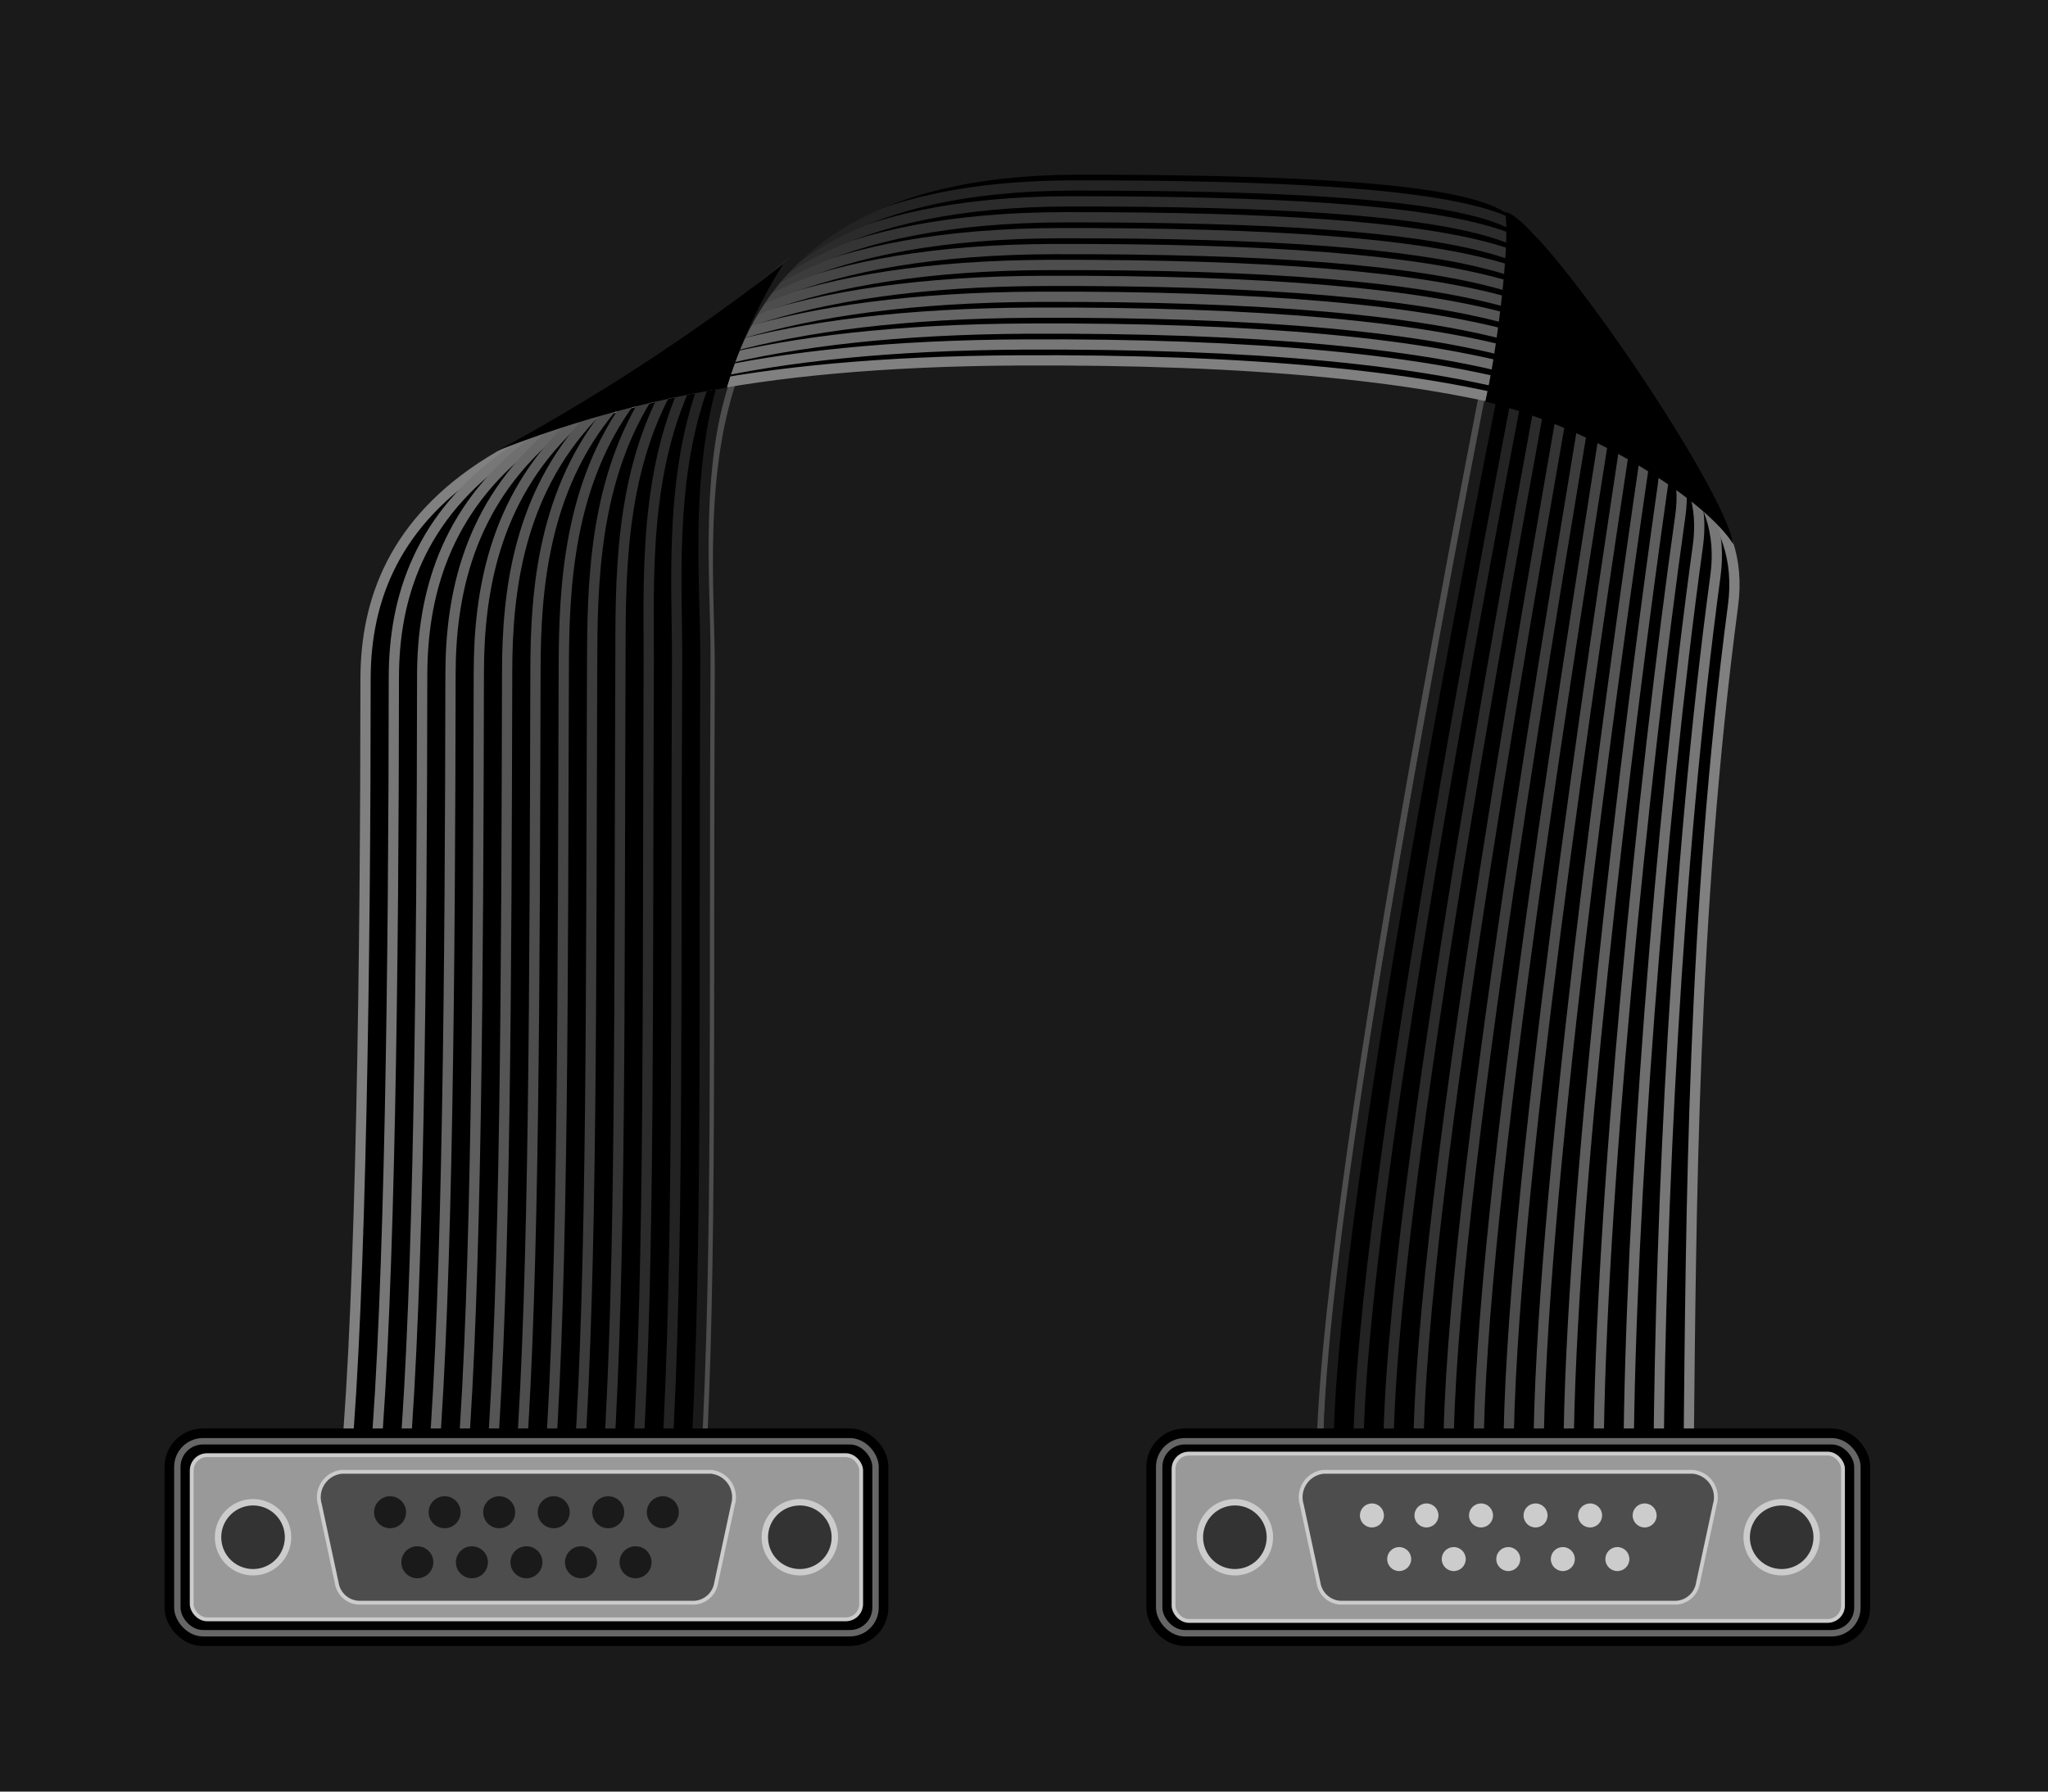 <svg xmlns="http://www.w3.org/2000/svg" viewBox="0 0 160 140"><title>ucc</title><rect width="160" height="140" fill="#1a1a1a"/><path d="M103.089,114.863c-.122-20.029,12.746-84.39,14.826-94.763.66-3.294-1.798-5.852-33.73-5.852-32.716,0-28.534,25.953-28.593,38.2-.134,27.789.181,46.174-.722,62.71" fill="none" stroke="#4d4d4d" stroke-miterlimit="10" stroke-width="0.5"/><path d="M103.763,113.863c-.125-20.029,13.056-84.39,15.186-94.763.676-3.294-1.842-5.852-34.551-5.852-33.512,0-29.228,25.953-29.289,38.2-.137,27.789.185,46.174-.74,62.71H27.034c1.159-12.881,1.524-39.556,1.524-61.083,0-12.353,8.968-24.687,50.94-24.913,35.826-.193,57.763,5.033,55.896,19.149-3.188,24.106-3.291,47.26-3.488,66.551Z"/><path d="M27.034,114.159c1.159-12.881,1.524-39.556,1.524-61.083,0-12.353,8.968-24.687,50.94-24.913,35.826-.193,57.763,5.033,55.896,19.149-3.188,24.106-3.275,47.26-3.472,66.551" fill="none" stroke="gray" stroke-linecap="round" stroke-miterlimit="10" stroke-width="0.8"/><path d="M29.312,114.159c1.14-13.186,1.447-39.17,1.458-61.218.005-12.344,7.868-25.813,49.136-26.02,35.566-.177,55.885,4.826,54.117,18.041-3.1,22.962-4.277,49.55-4.447,68.902" fill="none" stroke="#777" stroke-linecap="round" stroke-miterlimit="10" stroke-width="0.8"/><path d="M31.59,114.159c1.12-13.491,1.37-38.784,1.393-61.354C32.993,40.47,39.752,25.866,80.315,25.678c35.306-.161,54.007,4.62,52.338,16.932-3.012,21.817-5.278,51.839-5.422,71.253" fill="none" stroke="#6f6f6f" stroke-linecap="round" stroke-miterlimit="10" stroke-width="0.8"/><path d="M33.868,114.159c1.101-13.795,1.293-38.397,1.328-61.49.015-12.326,5.67-28.066,45.527-28.235,35.046-.144,52.129,4.414,50.559,15.824-2.924,20.673-6.28,54.129-6.397,73.604" fill="none" stroke="#666" stroke-linecap="round" stroke-miterlimit="10" stroke-width="0.8"/><path d="M36.146,114.159c1.081-14.1,1.217-38.011,1.262-61.625C37.429,40.216,41.979,23.342,81.131,23.192c34.787-.128,50.278,4.212,48.781,14.716-2.785,19.536-7.282,56.418-7.372,75.955" fill="none" stroke="#5e5e5e" stroke-linecap="round" stroke-miterlimit="10" stroke-width="0.8"/><path d="M38.424,114.159c1.062-14.404,1.14-37.625,1.197-61.761.025-12.309,3.471-30.318,41.919-30.449,34.527-.112,48.405,4.006,47.002,13.608-2.687,18.393-8.283,58.708-8.346,78.306" fill="none" stroke="#555" stroke-linecap="round" stroke-miterlimit="10" stroke-width="0.8"/><path d="M40.702,114.159c1.042-14.709,1.063-37.238,1.132-61.897.03-12.3,2.372-31.444,40.114-31.557,34.267-.096,46.53,3.8,45.223,12.5-2.59,17.25-9.285,60.997-9.321,80.657" fill="none" stroke="#4d4d4d" stroke-linecap="round" stroke-miterlimit="10" stroke-width="0.8"/><path d="M42.98,114.159c1.023-15.014.986-36.852,1.066-62.032.035-12.291,1.273-32.57,38.31-32.664,34.007-.08,44.653,3.595,43.445,11.392C123.305,46.962,115.514,94.142,115.505,113.863" fill="none" stroke="#454545" stroke-linecap="round" stroke-miterlimit="10" stroke-width="0.8"/><path d="M45.258,114.159c1.003-15.318.91-36.466,1.001-62.168.04-12.282.174-33.696,36.506-33.771,33.748-.064,42.775,3.388,41.666,10.284-2.406,14.963-11.289,65.576-11.271,85.359" fill="none" stroke="#3c3c3c" stroke-linecap="round" stroke-miterlimit="10" stroke-width="0.8"/><path d="M47.536,114.159c.984-15.623.833-36.08.936-62.303C48.517,39.583,47.546,17.034,83.173,16.977c33.488-.048,40.893,3.182,39.887,9.176-2.32,13.819-12.29,67.866-12.246,87.71" fill="none" stroke="#343434" stroke-linecap="round" stroke-miterlimit="10" stroke-width="0.8"/><path d="M49.814,114.159c.964-15.927.756-35.693.87-62.439.05-12.265-2.025-35.948,32.897-35.986,33.228-.032,39.009,2.975,38.108,8.068-2.242,12.673-13.292,70.155-13.221,90.061" fill="none" stroke="#2b2b2b" stroke-linecap="round" stroke-miterlimit="10" stroke-width="0.8"/><path d="M52.092,114.159c.945-16.232.679-35.307.805-62.575.055-12.256-3.124-37.074,31.093-37.093,32.968-.016,37.121,2.767,36.33,6.96-2.175,11.525-14.294,72.445-14.196,92.412" fill="none" stroke="#232323" stroke-linecap="round" stroke-miterlimit="10" stroke-width="0.8"/><path d="M54.37,114.159c.925-16.537.603-34.921.74-62.71.06-12.247-4.224-38.2,29.289-38.2,32.709,0,35.227,2.558,34.551,5.852C116.819,29.473,103.654,93.834,103.779,113.863" fill="none" stroke="#1a1a1a" stroke-linecap="round" stroke-miterlimit="10" stroke-width="0.8"/><rect x="90.561" y="112.625" width="54.547" height="15" rx="2" ry="2"/><rect x="90.561" y="112.625" width="54.547" height="15" rx="2" ry="2" fill="none" stroke="#000" stroke-miterlimit="10" stroke-width="2"/><rect x="90.561" y="112.625" width="54.547" height="15" rx="2" ry="2" fill="none" stroke="#666" stroke-miterlimit="10" stroke-width="0.5"/><rect x="91.684" y="113.588" width="52.3" height="13.075" rx="1.2" ry="1.2" fill="#999" stroke="#ccc" stroke-miterlimit="10" stroke-width="0.3"/><path d="M130.953,125.239H104.715a1.83,1.83,0,0,1-1.704-1.549l-1.317-6.136a1.995,1.995,0,0,1,1.704-2.542h28.872a1.995,1.995,0,0,1,1.704,2.542l-1.317,6.136A1.83,1.83,0,0,1,130.953,125.239Z" fill="#4d4d4d" stroke="#ccc" stroke-miterlimit="10" stroke-width="0.3"/><path d="M139.193,122.858a2.733,2.733,0,1,1,2.733-2.732A2.735,2.735,0,0,1,139.193,122.858Z" fill="#333"/><path d="M139.193,117.642a2.483,2.483,0,1,1-2.483,2.483,2.486,2.486,0,0,1,2.483-2.483m0-.5a2.983,2.983,0,1,0,2.983,2.983,2.983,2.983,0,0,0-2.983-2.983Z" fill="#ccc"/><path d="M96.476,122.858a2.733,2.733,0,1,1,2.732-2.732A2.736,2.736,0,0,1,96.476,122.858Z" fill="#333"/><path d="M96.475,117.642a2.483,2.483,0,1,1-2.483,2.483,2.486,2.486,0,0,1,2.483-2.483m0-.5a2.983,2.983,0,1,0,2.983,2.983,2.983,2.983,0,0,0-2.983-2.983Z" fill="#ccc"/><circle cx="107.181" cy="118.421" r="0.938" fill="#ccc"/><circle cx="111.442" cy="118.421" r="0.938" fill="#ccc"/><circle cx="115.704" cy="118.421" r="0.938" fill="#ccc"/><circle cx="119.965" cy="118.421" r="0.938" fill="#ccc"/><circle cx="124.226" cy="118.421" r="0.938" fill="#ccc"/><circle cx="128.488" cy="118.421" r="0.938" fill="#ccc"/><circle cx="126.357" cy="121.83" r="0.938" fill="#ccc"/><circle cx="122.096" cy="121.83" r="0.938" fill="#ccc"/><circle cx="117.834" cy="121.83" r="0.938" fill="#ccc"/><circle cx="113.573" cy="121.83" r="0.938" fill="#ccc"/><circle cx="109.311" cy="121.83" r="0.938" fill="#ccc"/><rect x="13.855" y="112.625" width="54.547" height="15" rx="2" ry="2"/><rect x="13.855" y="112.625" width="54.547" height="15" rx="2" ry="2" fill="none" stroke="#000" stroke-miterlimit="10" stroke-width="2"/><rect x="13.855" y="112.625" width="54.547" height="15" rx="2" ry="2" fill="none" stroke="#666" stroke-miterlimit="10" stroke-width="0.5"/><rect x="14.978" y="113.711" width="52.3" height="12.828" rx="1.2" ry="1.2" fill="#999" stroke="#ccc" stroke-miterlimit="10" stroke-width="0.3"/><path d="M62.487,122.858a2.733,2.733,0,1,1,2.733-2.732A2.735,2.735,0,0,1,62.487,122.858Z" fill="#333"/><path d="M62.487,117.642a2.483,2.483,0,1,1-2.483,2.483,2.486,2.486,0,0,1,2.483-2.483m0-.5a2.983,2.983,0,1,0,2.983,2.983,2.983,2.983,0,0,0-2.983-2.983Z" fill="#ccc"/><path d="M19.77,122.858a2.733,2.733,0,1,1,2.732-2.732A2.736,2.736,0,0,1,19.77,122.858Z" fill="#333"/><path d="M19.769,117.642a2.483,2.483,0,1,1-2.483,2.483,2.486,2.486,0,0,1,2.483-2.483m0-.5a2.983,2.983,0,1,0,2.983,2.983,2.983,2.983,0,0,0-2.983-2.983Z" fill="#ccc"/><path d="M117.583,16.583c.458,2.417-.759,11.575-1.542,14.792,8.924,2.199,17.377,7.915,19.381,11.165C134.583,37.667,120.042,16.583,117.583,16.583Z"/><path d="M54.247,125.239H28.009a1.83,1.83,0,0,1-1.704-1.549l-1.317-6.136a1.995,1.995,0,0,1,1.704-2.542H55.564a1.995,1.995,0,0,1,1.704,2.542l-1.317,6.136A1.83,1.83,0,0,1,54.247,125.239Z" fill="#4d4d4d" stroke="#ccc" stroke-miterlimit="10" stroke-width="0.3"/><circle cx="30.475" cy="118.171" r="1.25" fill="#1a1a1a"/><circle cx="34.736" cy="118.171" r="1.25" fill="#1a1a1a"/><circle cx="38.998" cy="118.171" r="1.25" fill="#1a1a1a"/><circle cx="43.259" cy="118.171" r="1.25" fill="#1a1a1a"/><circle cx="47.52" cy="118.171" r="1.25" fill="#1a1a1a"/><circle cx="51.782" cy="118.171" r="1.25" fill="#1a1a1a"/><circle cx="49.651" cy="122.08" r="1.25" fill="#1a1a1a"/><circle cx="45.39" cy="122.08" r="1.25" fill="#1a1a1a"/><circle cx="41.128" cy="122.08" r="1.25" fill="#1a1a1a"/><circle cx="36.867" cy="122.08" r="1.25" fill="#1a1a1a"/><circle cx="32.605" cy="122.08" r="1.25" fill="#1a1a1a"/><path d="M61.208,20.61a160.606,160.606,0,0,1-22.375,14.625,86.865,86.865,0,0,1,17.938-4.938A40.433,40.433,0,0,1,61.208,20.61Z"/></svg>